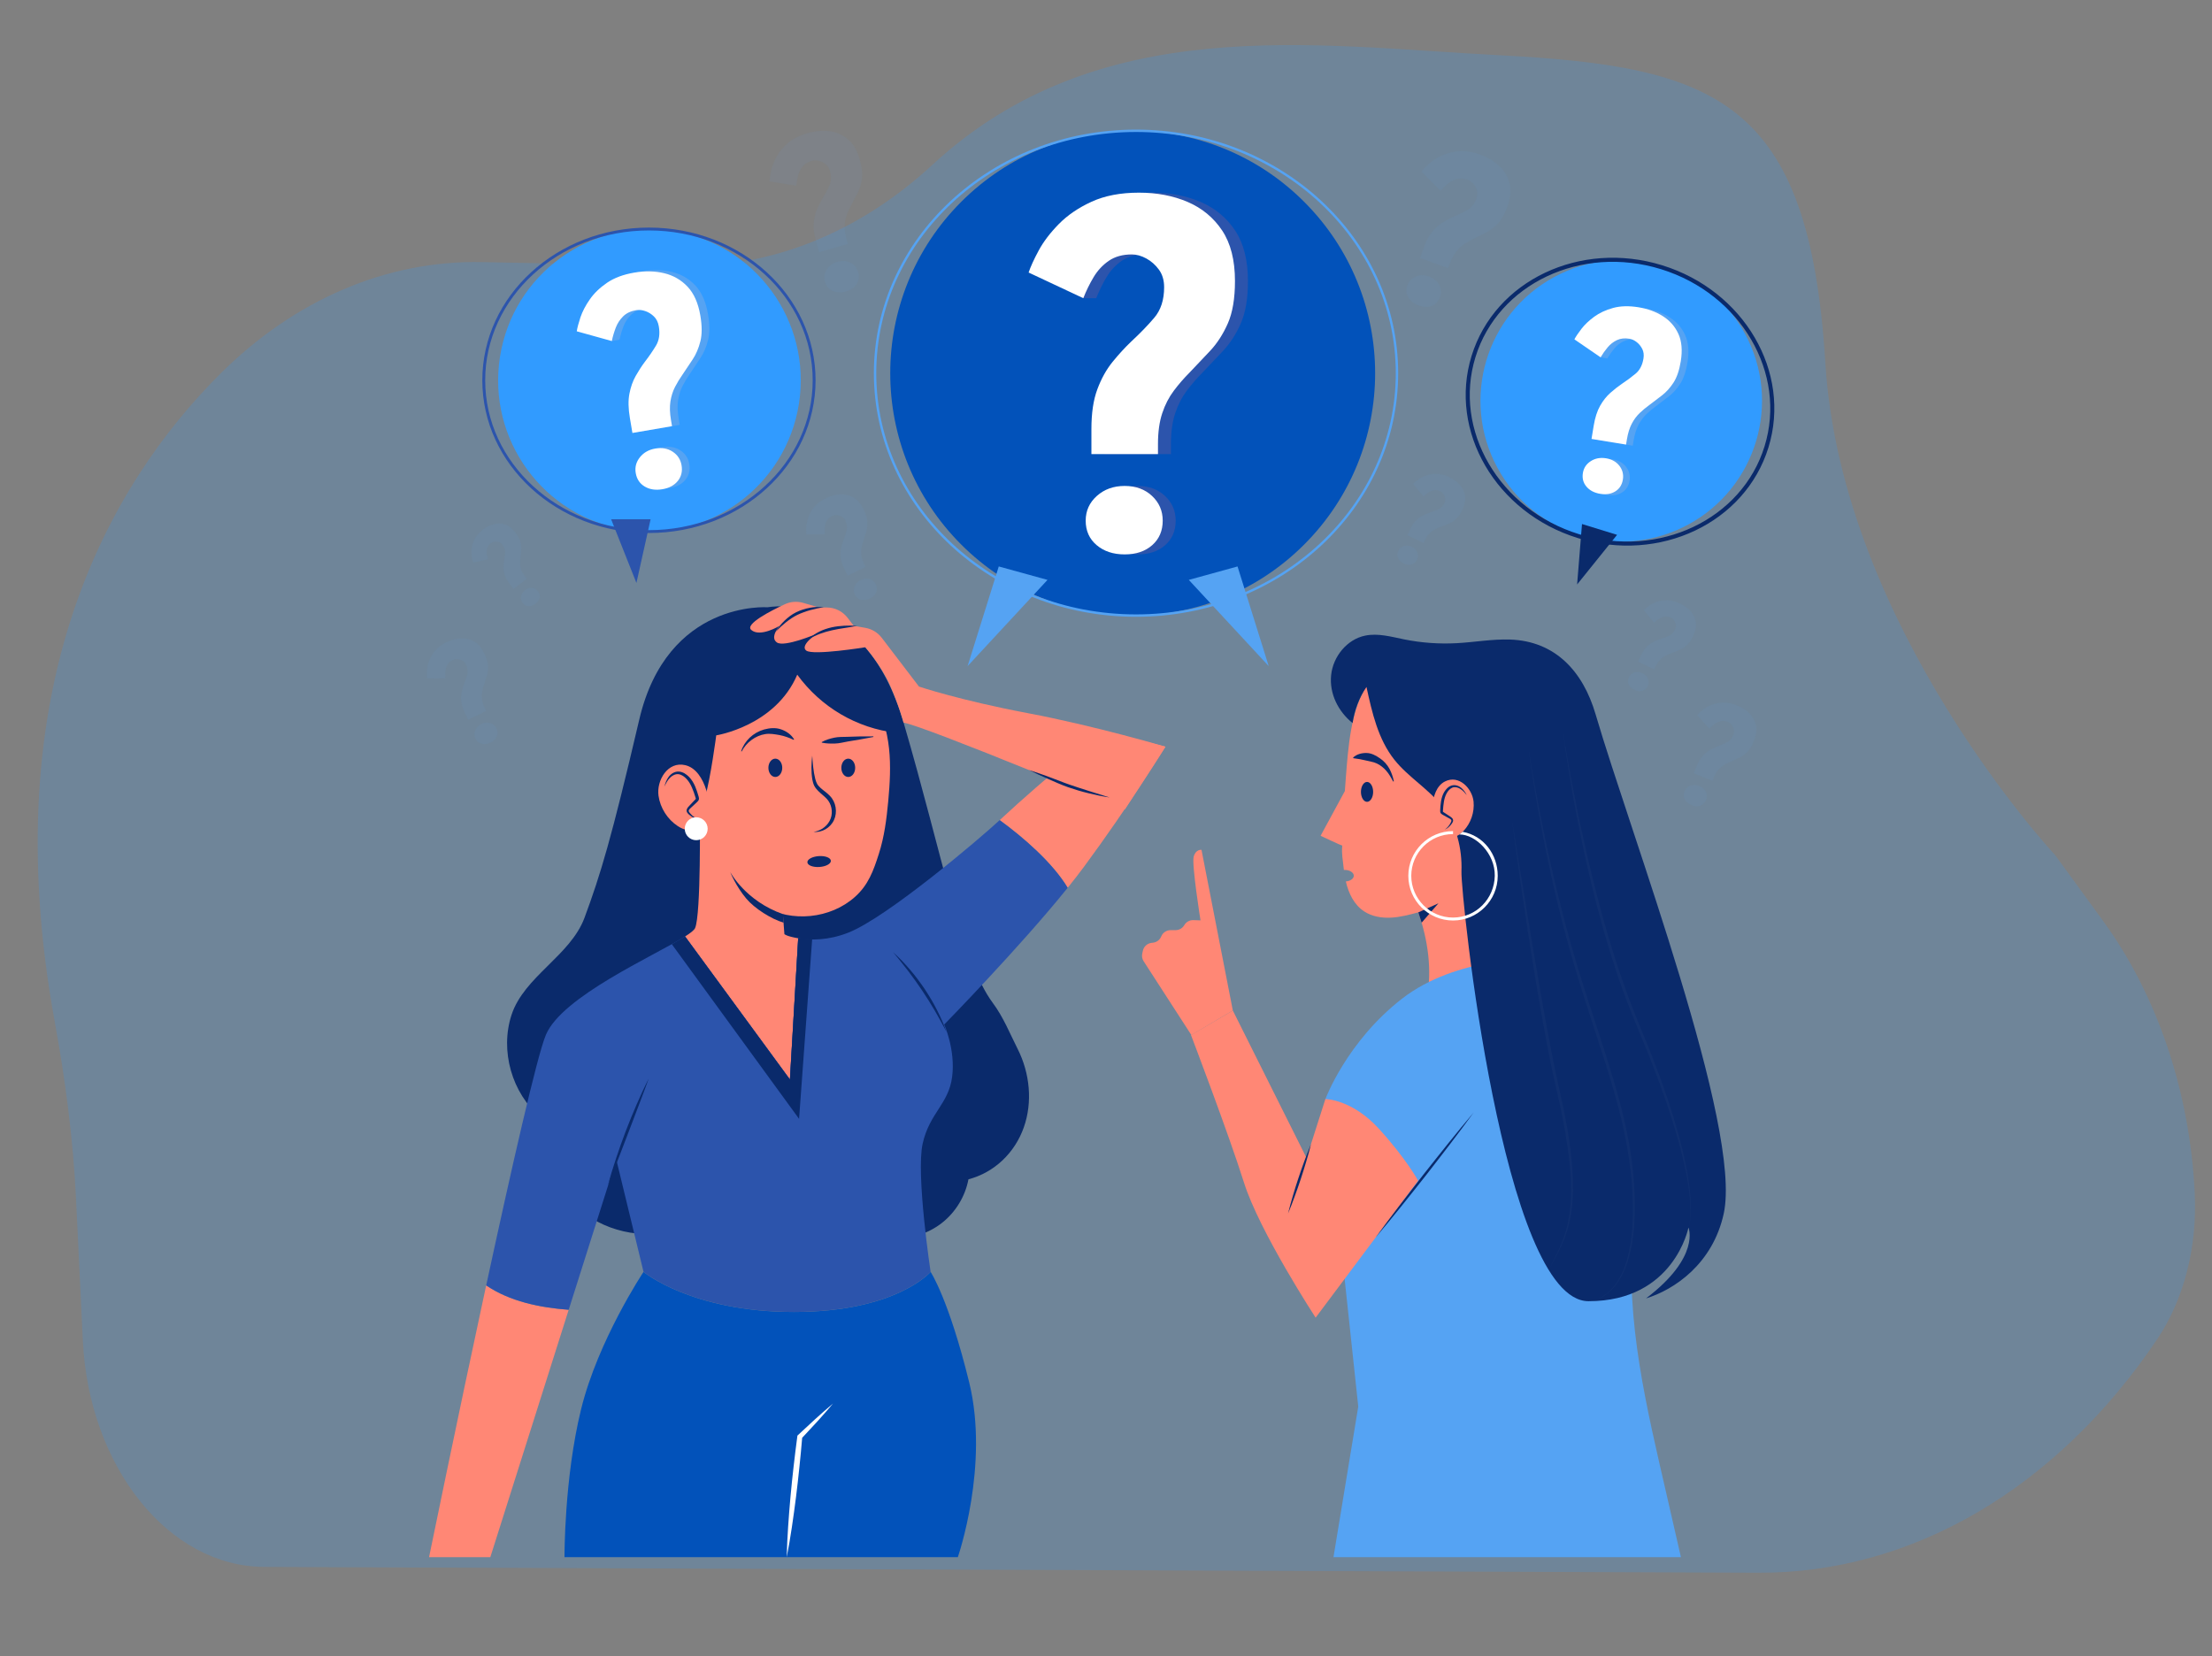 <svg width="621" height="465" viewBox="0 0 621 465" fill="none" xmlns="http://www.w3.org/2000/svg">
<rect x="0" y="0" width="621" height="465" fill="#808080" stroke="none"/>
<path opacity="0.2" d="M590.509 258.718L577.006 240.165C577.006 240.165 517.006 175.958 512.455 101.972C507.91 27.986 481.983 18.658 420.583 15.492C368.677 12.814 308.449 3.118 261.753 46.294C241.262 65.243 216.588 75.218 191.217 74.714L135.298 73.597C108.619 73.061 82.749 84.094 61.773 105.031C30.675 136.077 -1.904 192.615 15.389 287.028C18.325 303.06 20.537 319.882 21.326 336.265L23.263 376.51C24.965 411.853 47.297 439.881 74.183 439.986L493.626 441.627C536.751 441.793 577.374 417.994 605.588 376.09C613.111 364.914 616.885 350.189 616.157 335.068C614.788 306.635 605.662 279.538 590.509 258.718Z" fill="#319BFF"/>
<g clip-path="url(#clip0_102_6253)">
<path d="M366.122 152.92C392.703 126.339 392.703 83.242 366.122 56.661C339.541 30.08 296.445 30.08 269.864 56.661C243.283 83.242 243.283 126.339 269.864 152.92C296.445 179.501 339.541 179.501 366.122 152.92Z" fill="#0252BA"/>
<path d="M318.929 172.858C359.39 172.858 392.19 142.384 392.19 104.792C392.19 67.201 359.39 36.727 318.929 36.727C278.468 36.727 245.668 67.201 245.668 104.792C245.668 142.384 278.468 172.858 318.929 172.858Z" stroke="#55A3F3" stroke-width="0.67" stroke-miterlimit="10"/>
<path d="M356.18 187.045L333.745 162.832L347.428 159.06L356.18 187.045Z" fill="#55A3F3"/>
<path d="M271.644 187.045L294.078 162.832L280.396 159.06L271.644 187.045Z" fill="#55A3F3"/>
<path d="M310.035 127.508V120.436C310.035 115.985 310.59 112.271 311.706 109.293C312.815 106.314 314.246 103.75 315.975 101.616C317.712 99.481 319.466 97.57 321.245 95.875C323.644 93.649 325.786 91.449 327.647 89.265C329.517 87.089 330.452 84.219 330.452 80.653C330.452 78.701 329.964 77.046 328.988 75.715C328.011 74.383 326.828 73.332 325.447 72.579C324.065 71.826 322.709 71.446 321.377 71.446C318.796 71.446 316.637 72.05 314.9 73.249C313.162 74.449 311.74 75.988 310.631 77.857C309.514 79.727 308.563 81.687 307.76 83.731H304.129L292.415 76.525C292.953 74.921 293.879 72.877 295.219 70.387C296.551 67.897 298.446 65.407 300.894 62.909C303.343 60.419 306.412 58.326 310.102 56.638C313.791 54.951 318.217 54.099 323.379 54.099C328.45 54.099 333.008 54.967 337.062 56.705C341.107 58.442 344.333 61.105 346.74 64.712C349.139 68.319 350.347 73.051 350.347 78.924C350.347 83.822 349.677 87.776 348.345 90.804C347.013 93.831 345.359 96.388 343.406 98.48C341.446 100.573 339.485 102.641 337.533 104.685C336.019 106.199 334.572 107.87 333.198 109.69C331.817 111.518 330.725 113.627 329.931 116.026C329.128 118.425 328.731 121.321 328.731 124.704V127.508H310.035ZM319.383 155.676C316.182 155.676 313.551 154.808 311.508 153.07C309.456 151.333 308.439 149.042 308.439 146.196C308.439 143.441 309.481 141.125 311.574 139.255C313.667 137.386 316.265 136.451 319.383 136.451C322.494 136.451 325.058 137.386 327.06 139.255C329.062 141.125 330.063 143.441 330.063 146.196C330.063 149.042 329.079 151.333 327.126 153.07C325.166 154.808 322.585 155.676 319.383 155.676Z" fill="#2C54AC"/>
<path d="M306.404 127.509V120.436C306.404 115.985 306.958 112.271 308.075 109.293C309.184 106.314 310.615 103.75 312.344 101.616C314.081 99.481 315.835 97.57 317.613 95.875C320.012 93.649 322.155 91.449 324.016 89.265C325.886 87.089 326.82 84.219 326.82 80.653C326.82 78.701 326.332 77.046 325.356 75.715C324.38 74.383 323.197 73.332 321.816 72.579C320.434 71.827 319.077 71.446 317.746 71.446C315.165 71.446 313.005 72.05 311.268 73.249C309.531 74.449 308.108 75.988 307 77.857C305.883 79.727 304.932 81.687 304.129 83.731L288.775 76.525C289.313 74.921 290.24 72.877 291.58 70.387C292.912 67.897 294.806 65.407 297.255 62.909C299.703 60.419 302.772 58.326 306.462 56.638C310.151 54.951 314.577 54.099 319.739 54.099C324.81 54.099 329.368 54.967 333.422 56.705C337.467 58.442 340.693 61.105 343.101 64.712C345.5 68.319 346.707 73.051 346.707 78.924C346.707 83.822 346.037 87.776 344.706 90.804C343.374 93.831 341.719 96.388 339.767 98.48C337.806 100.573 335.854 102.641 333.893 104.685C332.38 106.199 330.932 107.87 329.559 109.69C328.177 111.518 327.085 113.627 326.291 116.026C325.489 118.425 325.092 121.321 325.092 124.704V127.509H306.404ZM315.744 155.676C312.542 155.676 309.912 154.808 307.868 153.07C305.817 151.333 304.799 149.042 304.799 146.196C304.799 143.441 305.841 141.125 307.934 139.255C310.027 137.386 312.625 136.451 315.744 136.451C318.854 136.451 321.419 137.386 323.42 139.255C325.422 141.125 326.423 143.441 326.423 146.196C326.423 149.042 325.439 151.333 323.487 153.07C321.526 154.808 318.945 155.676 315.744 155.676Z" fill="white"/>
<path d="M224.296 113.353C227.919 90.174 212.065 68.448 188.886 64.825C165.707 61.203 143.98 77.057 140.358 100.236C136.735 123.415 152.589 145.142 175.768 148.764C198.947 152.386 220.674 136.532 224.296 113.353Z" fill="#319BFF"/>
<path d="M182.186 149.265C207.798 149.265 228.561 130.246 228.561 106.786C228.561 83.325 207.798 64.307 182.186 64.307C156.574 64.307 135.811 83.325 135.811 106.786C135.811 130.246 156.574 149.265 182.186 149.265Z" stroke="#2C54AC" stroke-width="0.807" stroke-miterlimit="10"/>
<path d="M171.572 145.815L178.67 163.692L182.649 145.815H171.572Z" fill="#2C54AC"/>
<path d="M179.712 121.205L179.001 116.994C178.554 114.347 178.504 112.08 178.868 110.194C179.232 108.308 179.82 106.645 180.63 105.198C181.449 103.75 182.301 102.435 183.187 101.252C184.394 99.688 185.437 98.158 186.33 96.677C187.223 95.188 187.488 93.393 187.124 91.275C186.926 90.109 186.471 89.182 185.751 88.487C185.031 87.792 184.229 87.288 183.327 86.982C182.434 86.676 181.582 86.585 180.788 86.717C179.249 86.982 178.033 87.552 177.123 88.446C176.213 89.339 175.518 90.39 175.046 91.614C174.575 92.839 174.203 94.096 173.93 95.395L171.771 95.759L164.077 92.657C164.234 91.647 164.582 90.34 165.119 88.719C165.665 87.106 166.534 85.427 167.742 83.698C168.941 81.969 170.563 80.413 172.581 79.04C174.608 77.659 177.156 76.707 180.225 76.186C183.244 75.673 186.041 75.731 188.622 76.352C191.203 76.972 193.395 78.238 195.19 80.14C196.985 82.043 198.176 84.74 198.772 88.231C199.268 91.143 199.268 93.567 198.78 95.494C198.292 97.43 197.572 99.117 196.621 100.557C195.67 101.996 194.71 103.427 193.759 104.842C193.014 105.893 192.319 107.034 191.682 108.258C191.045 109.483 190.615 110.848 190.375 112.362C190.144 113.867 190.193 115.629 190.541 117.639L190.822 119.302L179.712 121.205ZM188.117 137.014C186.214 137.336 184.56 137.088 183.17 136.261C181.78 135.434 180.936 134.176 180.647 132.48C180.366 130.842 180.754 129.362 181.813 128.038C182.864 126.714 184.32 125.895 186.173 125.581C188.026 125.267 189.639 125.564 191.021 126.474C192.402 127.384 193.229 128.658 193.511 130.296C193.8 131.992 193.444 133.448 192.46 134.681C191.467 135.913 190.02 136.691 188.117 137.014Z" fill="#55A3F3"/>
<path d="M177.545 121.577L176.833 117.366C176.387 114.719 176.337 112.453 176.701 110.567C177.057 108.68 177.652 107.018 178.463 105.57C179.282 104.122 180.134 102.807 181.019 101.624C182.227 100.06 183.269 98.53 184.163 97.049C185.056 95.56 185.321 93.765 184.957 91.647C184.758 90.481 184.303 89.555 183.584 88.86C182.864 88.165 182.061 87.66 181.16 87.354C180.266 87.048 179.414 86.957 178.62 87.089C177.081 87.354 175.865 87.925 174.955 88.818C174.045 89.712 173.351 90.762 172.879 91.987C172.407 93.211 172.035 94.468 171.762 95.767L161.918 93.029C162.075 92.02 162.423 90.713 162.96 89.091C163.506 87.478 164.375 85.799 165.583 84.07C166.782 82.341 168.404 80.786 170.422 79.404C172.449 78.023 174.997 77.071 178.066 76.55C181.085 76.037 183.881 76.095 186.462 76.716C189.043 77.336 191.236 78.602 193.031 80.504C194.826 82.407 196.017 85.104 196.613 88.595C197.109 91.507 197.109 93.931 196.621 95.858C196.133 97.794 195.413 99.481 194.462 100.921C193.51 102.36 192.551 103.791 191.6 105.206C190.855 106.257 190.16 107.398 189.523 108.622C188.886 109.847 188.456 111.212 188.216 112.726C187.984 114.231 188.034 115.993 188.382 118.003L188.663 119.666L177.545 121.577ZM185.949 137.378C184.047 137.7 182.392 137.452 181.003 136.625C179.613 135.798 178.769 134.54 178.479 132.844C178.198 131.206 178.587 129.726 179.646 128.402C180.696 127.078 182.152 126.259 184.005 125.945C185.858 125.631 187.472 125.928 188.853 126.838C190.235 127.748 191.062 129.022 191.343 130.66C191.633 132.356 191.277 133.812 190.292 135.045C189.3 136.277 187.86 137.055 185.949 137.378Z" fill="white"/>
<path d="M473.942 147.305C493.142 136.925 500.291 112.946 489.912 93.747C479.532 74.547 455.553 67.398 436.353 77.778C417.154 88.158 410.004 112.137 420.384 131.336C430.764 150.535 454.743 157.685 473.942 147.305Z" fill="#319BFF"/>
<path d="M495.927 125.497C502.37 104.646 489.182 82.054 466.471 75.036C443.76 68.019 420.126 79.234 413.683 100.086C407.24 120.937 420.429 143.529 443.14 150.546C465.851 157.564 489.484 146.349 495.927 125.497Z" stroke="#0A2A6B" stroke-width="1.143" stroke-miterlimit="10"/>
<path d="M453.977 150.183L442.76 164.122L444.133 147.147L453.977 150.183Z" fill="#0A2A6B"/>
<path d="M448.691 123.562L449.295 119.889C449.676 117.581 450.279 115.704 451.107 114.248C451.934 112.792 452.894 111.592 453.977 110.624C455.061 109.665 456.136 108.821 457.203 108.093C458.643 107.142 459.933 106.182 461.092 105.206C462.25 104.23 462.978 102.823 463.275 100.979C463.441 99.961 463.325 99.068 462.936 98.29C462.539 97.512 462.018 96.876 461.365 96.363C460.711 95.85 460.041 95.544 459.346 95.428C458.006 95.204 456.839 95.337 455.83 95.817C454.829 96.296 453.961 96.966 453.224 97.843C452.488 98.72 451.826 99.655 451.239 100.648L449.353 100.342L443.885 95.602C444.298 94.816 444.96 93.831 445.862 92.656C446.764 91.482 447.963 90.349 449.444 89.257C450.925 88.173 452.695 87.346 454.755 86.783C456.815 86.221 459.181 86.154 461.861 86.593C464.492 87.023 466.783 87.859 468.744 89.108C470.696 90.349 472.144 92.011 473.087 94.088C474.03 96.164 474.245 98.72 473.748 101.773C473.335 104.312 472.648 106.314 471.697 107.77C470.746 109.226 469.67 110.417 468.479 111.336C467.288 112.254 466.088 113.164 464.905 114.057C463.987 114.711 463.102 115.455 462.225 116.283C461.356 117.11 460.612 118.119 459.991 119.294C459.371 120.469 458.916 121.941 458.626 123.695L458.386 125.151L448.691 123.562ZM451.14 138.974C449.477 138.701 448.186 138.031 447.276 136.956C446.358 135.88 446.027 134.606 446.267 133.125C446.499 131.694 447.243 130.586 448.484 129.792C449.725 128.997 451.156 128.733 452.778 128.997C454.391 129.262 455.64 129.965 456.525 131.107C457.402 132.248 457.725 133.531 457.493 134.962C457.253 136.443 456.55 137.543 455.384 138.279C454.217 139.015 452.803 139.247 451.14 138.974Z" fill="#55A3F3"/>
<path d="M446.805 123.256L447.409 119.583C447.79 117.275 448.394 115.389 449.221 113.942C450.048 112.486 451.008 111.286 452.091 110.318C453.175 109.359 454.251 108.515 455.318 107.787C456.757 106.835 458.048 105.876 459.206 104.9C460.364 103.924 461.092 102.517 461.39 100.673C461.555 99.655 461.439 98.762 461.051 97.984C460.653 97.206 460.132 96.561 459.479 96.056C458.825 95.544 458.155 95.237 457.46 95.122C456.12 94.898 454.954 95.031 453.944 95.502C452.944 95.982 452.075 96.652 451.339 97.529C450.602 98.406 449.941 99.341 449.353 100.333L441.999 95.287C442.413 94.501 443.074 93.517 443.976 92.342C444.878 91.167 446.077 90.034 447.558 88.942C449.039 87.859 450.809 87.031 452.869 86.469C454.929 85.906 457.295 85.84 459.975 86.278C462.606 86.709 464.897 87.544 466.858 88.793C468.81 90.034 470.258 91.697 471.201 93.773C472.144 95.85 472.359 98.406 471.863 101.458C471.449 103.998 470.762 106 469.811 107.456C468.86 108.912 467.784 110.103 466.593 111.021C465.402 111.94 464.202 112.85 463.019 113.743C462.101 114.397 461.216 115.141 460.339 115.968C459.47 116.796 458.726 117.805 458.106 118.979C457.485 120.154 457.03 121.627 456.741 123.38L456.501 124.836L446.805 123.256ZM449.254 138.668C447.591 138.395 446.301 137.725 445.391 136.649C444.472 135.574 444.142 134.3 444.381 132.819C444.613 131.388 445.358 130.28 446.599 129.485C447.839 128.691 449.271 128.427 450.892 128.691C452.505 128.956 453.754 129.659 454.639 130.801C455.516 131.942 455.839 133.225 455.607 134.656C455.367 136.137 454.664 137.237 453.498 137.973C452.331 138.709 450.917 138.941 449.254 138.668Z" fill="white"/>
<g opacity="0.4">
<g opacity="0.4">
<path opacity="0.4" d="M229.967 70.809L229.091 67.748C228.536 65.821 228.321 64.15 228.429 62.719C228.536 61.296 228.842 60.005 229.322 58.872C229.81 57.73 230.331 56.688 230.894 55.737C231.655 54.479 232.309 53.263 232.846 52.088C233.384 50.914 233.434 49.557 232.995 48.018C232.755 47.175 232.333 46.521 231.746 46.066C231.159 45.611 230.513 45.305 229.827 45.148C229.132 44.991 228.503 44.999 227.924 45.164C226.807 45.487 225.947 46.008 225.351 46.744C224.747 47.481 224.326 48.316 224.077 49.267C223.829 50.211 223.656 51.178 223.565 52.163L216.028 50.947C216.061 50.186 216.21 49.185 216.483 47.944C216.748 46.703 217.261 45.388 218.014 44.006C218.767 42.625 219.834 41.343 221.215 40.151C222.605 38.96 224.417 38.05 226.642 37.405C228.834 36.776 230.919 36.586 232.879 36.834C234.848 37.082 236.569 37.835 238.058 39.101C239.547 40.358 240.647 42.261 241.383 44.8C241.987 46.918 242.194 48.713 241.987 50.186C241.789 51.658 241.392 52.974 240.804 54.115C240.217 55.265 239.63 56.398 239.034 57.532C238.571 58.376 238.149 59.277 237.777 60.237C237.404 61.196 237.198 62.247 237.148 63.389C237.098 64.53 237.289 65.829 237.702 67.293L238.05 68.509L229.967 70.809ZM237.495 81.836C236.114 82.233 234.865 82.184 233.764 81.687C232.664 81.191 231.936 80.331 231.581 79.098C231.241 77.907 231.407 76.773 232.077 75.706C232.747 74.639 233.756 73.911 235.105 73.522C236.453 73.134 237.677 73.225 238.769 73.787C239.87 74.35 240.589 75.227 240.928 76.418C241.284 77.65 241.144 78.759 240.515 79.751C239.894 80.744 238.885 81.439 237.495 81.836Z" fill="#55A3F3"/>
</g>
<g opacity="0.4">
<path opacity="0.4" d="M398.659 72.447L399.743 69.452C400.421 67.566 401.232 66.085 402.158 64.993C403.085 63.901 404.077 63.041 405.145 62.404C406.203 61.767 407.246 61.23 408.255 60.783C409.612 60.212 410.853 59.608 411.978 58.971C413.103 58.334 413.938 57.267 414.484 55.761C414.782 54.934 414.832 54.165 414.617 53.445C414.41 52.734 414.071 52.105 413.599 51.575C413.127 51.046 412.615 50.674 412.052 50.475C410.96 50.078 409.959 50.004 409.041 50.244C408.123 50.484 407.287 50.914 406.526 51.534C405.765 52.155 405.062 52.833 404.408 53.578L399.015 48.175C399.486 47.58 400.198 46.86 401.141 46.008C402.084 45.156 403.267 44.395 404.69 43.717C406.104 43.038 407.726 42.625 409.546 42.476C411.365 42.327 413.367 42.65 415.551 43.435C417.694 44.213 419.489 45.28 420.937 46.637C422.384 47.993 423.336 49.615 423.807 51.509C424.27 53.404 424.055 55.588 423.154 58.078C422.401 60.146 421.516 61.726 420.49 62.793C419.464 63.868 418.372 64.696 417.222 65.283C416.072 65.87 414.931 66.441 413.789 67.012C412.921 67.417 412.052 67.905 411.183 68.468C410.323 69.03 409.537 69.758 408.826 70.652C408.123 71.545 407.502 72.712 406.989 74.135L406.559 75.317L398.659 72.447ZM398.295 85.79C396.938 85.302 395.962 84.533 395.358 83.482C394.754 82.432 394.68 81.307 395.11 80.107C395.532 78.941 396.326 78.122 397.501 77.65C398.667 77.179 399.916 77.187 401.232 77.659C402.547 78.138 403.49 78.924 404.053 80.016C404.615 81.117 404.681 82.25 404.259 83.416C403.821 84.624 403.06 85.443 401.968 85.873C400.876 86.312 399.652 86.287 398.295 85.79Z" fill="#55A3F3"/>
</g>
<g opacity="0.4">
<path opacity="0.4" d="M475.502 217.132L476.313 215.147C476.826 213.898 477.405 212.922 478.058 212.218C478.712 211.507 479.407 210.961 480.134 210.556C480.862 210.159 481.574 209.819 482.269 209.555C483.195 209.207 484.047 208.835 484.825 208.438C485.603 208.041 486.19 207.346 486.595 206.345C486.819 205.799 486.868 205.278 486.752 204.79C486.628 204.302 486.422 203.872 486.124 203.508C485.826 203.135 485.487 202.879 485.115 202.722C484.395 202.424 483.716 202.349 483.096 202.482C482.476 202.622 481.897 202.887 481.375 203.284C480.846 203.681 480.358 204.12 479.895 204.6L476.42 200.819C476.751 200.43 477.247 199.967 477.909 199.421C478.571 198.875 479.382 198.395 480.358 197.982C481.326 197.568 482.426 197.328 483.659 197.278C484.883 197.229 486.223 197.502 487.671 198.089C489.094 198.668 490.268 199.438 491.203 200.389C492.138 201.34 492.733 202.457 492.998 203.739C493.255 205.021 493.048 206.486 492.378 208.132C491.815 209.505 491.178 210.539 490.45 211.234C489.731 211.929 488.978 212.458 488.184 212.814C487.398 213.178 486.612 213.534 485.826 213.881C485.23 214.129 484.635 214.436 484.039 214.783C483.443 215.139 482.897 215.602 482.393 216.181C481.897 216.76 481.45 217.529 481.061 218.472L480.738 219.258L475.502 217.132ZM474.89 226.091C473.996 225.727 473.359 225.181 472.979 224.462C472.607 223.742 472.582 222.981 472.904 222.187C473.219 221.417 473.781 220.888 474.575 220.598C475.378 220.317 476.213 220.35 477.082 220.706C477.951 221.062 478.563 221.616 478.91 222.369C479.258 223.122 479.274 223.883 478.952 224.66C478.629 225.454 478.091 225.984 477.338 226.249C476.61 226.513 475.783 226.464 474.89 226.091Z" fill="#55A3F3"/>
</g>
<g opacity="0.4">
<path opacity="0.4" d="M144.181 165.372L143.089 163.965C142.403 163.08 141.939 162.261 141.708 161.5C141.468 160.739 141.36 160.011 141.377 159.324C141.393 158.638 141.443 157.984 141.542 157.372C141.675 156.561 141.757 155.792 141.799 155.072C141.832 154.353 141.575 153.641 141.03 152.93C140.732 152.541 140.376 152.293 139.979 152.177C139.582 152.061 139.185 152.036 138.796 152.102C138.407 152.169 138.076 152.301 137.812 152.508C137.299 152.905 136.968 153.36 136.802 153.865C136.645 154.369 136.595 154.89 136.662 155.436C136.728 155.982 136.844 156.512 136.993 157.041L132.84 157.976C132.699 157.579 132.567 157.025 132.451 156.33C132.335 155.627 132.327 154.849 132.426 153.972C132.525 153.103 132.815 152.218 133.286 151.308C133.758 150.407 134.503 149.555 135.528 148.76C136.538 147.983 137.572 147.453 138.639 147.172C139.706 146.891 140.757 146.924 141.791 147.271C142.825 147.619 143.793 148.372 144.694 149.538C145.447 150.506 145.927 151.399 146.125 152.202C146.324 153.004 146.39 153.765 146.324 154.485C146.258 155.205 146.183 155.916 146.117 156.619C146.051 157.149 146.018 157.703 146.026 158.282C146.034 158.853 146.142 159.44 146.357 160.044C146.564 160.64 146.936 161.277 147.457 161.947L147.887 162.501L144.181 165.372ZM150.369 169.516C149.732 170.012 149.079 170.244 148.409 170.211C147.738 170.178 147.184 169.888 146.746 169.317C146.324 168.771 146.175 168.151 146.299 167.456C146.423 166.761 146.795 166.182 147.416 165.702C148.036 165.223 148.682 165.016 149.368 165.074C150.055 165.14 150.609 165.438 151.031 165.992C151.469 166.554 151.627 167.158 151.502 167.804C151.378 168.457 150.998 169.028 150.369 169.516Z" fill="#55A3F3"/>
</g>
<g opacity="0.4">
<path opacity="0.4" d="M395.11 150.299L395.929 148.578C396.442 147.495 397.004 146.651 397.625 146.055C398.237 145.46 398.882 144.996 399.552 144.682C400.222 144.359 400.868 144.103 401.496 143.896C402.34 143.631 403.109 143.342 403.821 143.028C404.524 142.713 405.086 142.118 405.5 141.257C405.723 140.777 405.798 140.323 405.715 139.884C405.632 139.446 405.467 139.057 405.219 138.709C404.971 138.362 404.681 138.114 404.359 137.965C403.73 137.667 403.134 137.568 402.572 137.659C402.009 137.75 401.488 137.957 401 138.287C400.512 138.618 400.057 138.982 399.618 139.388L396.715 135.855C397.029 135.524 397.492 135.136 398.105 134.681C398.717 134.226 399.47 133.837 400.346 133.514C401.232 133.192 402.216 133.034 403.316 133.051C404.408 133.068 405.591 133.374 406.849 133.969C408.081 134.557 409.099 135.293 409.885 136.186C410.67 137.08 411.15 138.097 411.316 139.255C411.481 140.414 411.233 141.704 410.555 143.135C409.992 144.326 409.372 145.212 408.693 145.799C408.015 146.378 407.32 146.816 406.6 147.098C405.881 147.379 405.169 147.66 404.45 147.933C403.904 148.123 403.358 148.363 402.812 148.653C402.266 148.934 401.753 149.323 401.281 149.819C400.81 150.316 400.379 150.969 399.982 151.796L399.66 152.483L395.11 150.299ZM394.134 158.241C393.356 157.868 392.81 157.355 392.512 156.694C392.215 156.032 392.231 155.362 392.562 154.667C392.876 153.997 393.406 153.55 394.125 153.335C394.853 153.12 395.59 153.194 396.351 153.55C397.112 153.906 397.625 154.435 397.898 155.122C398.171 155.809 398.146 156.487 397.832 157.157C397.501 157.852 396.996 158.299 396.326 158.489C395.639 158.696 394.911 158.613 394.134 158.241Z" fill="#55A3F3"/>
</g>
<g opacity="0.4">
<path opacity="0.4" d="M459.867 185.78L460.686 184.059C461.199 182.975 461.762 182.132 462.382 181.536C462.994 180.94 463.639 180.477 464.31 180.163C464.98 179.84 465.625 179.584 466.254 179.377C467.097 179.112 467.867 178.823 468.578 178.508C469.281 178.194 469.844 177.598 470.257 176.738C470.481 176.258 470.555 175.803 470.473 175.365C470.39 174.926 470.224 174.537 469.976 174.19C469.728 173.843 469.438 173.594 469.116 173.445C468.487 173.148 467.892 173.048 467.329 173.139C466.766 173.23 466.245 173.437 465.757 173.768C465.269 174.099 464.814 174.463 464.376 174.868L461.472 171.336C461.786 171.005 462.25 170.616 462.862 170.161C463.474 169.706 464.227 169.318 465.104 168.995C465.989 168.672 466.973 168.515 468.074 168.532C469.165 168.548 470.348 168.854 471.606 169.45C472.838 170.037 473.856 170.773 474.642 171.667C475.428 172.56 475.908 173.578 476.073 174.736C476.238 175.894 475.99 177.185 475.312 178.616C474.749 179.807 474.129 180.692 473.451 181.279C472.772 181.859 472.077 182.297 471.358 182.578C470.638 182.86 469.927 183.141 469.207 183.414C468.661 183.604 468.115 183.844 467.569 184.133C467.023 184.415 466.51 184.804 466.038 185.3C465.567 185.796 465.137 186.45 464.74 187.277L464.417 187.964L459.867 185.78ZM458.883 193.721C458.105 193.349 457.559 192.836 457.261 192.174C456.964 191.513 456.98 190.842 457.311 190.148C457.634 189.478 458.155 189.031 458.875 188.816C459.603 188.601 460.339 188.675 461.1 189.031C461.861 189.386 462.374 189.916 462.647 190.603C462.92 191.289 462.895 191.968 462.581 192.638C462.25 193.332 461.745 193.779 461.075 193.969C460.397 194.176 459.669 194.094 458.883 193.721Z" fill="#55A3F3"/>
</g>
<g opacity="0.4">
<path opacity="0.4" d="M237.95 161.649L237.015 159.721C236.428 158.505 236.089 157.422 235.998 156.462C235.907 155.503 235.956 154.617 236.147 153.807C236.337 152.996 236.56 152.243 236.825 151.548C237.189 150.622 237.478 149.745 237.702 148.901C237.925 148.057 237.801 147.156 237.33 146.188C237.073 145.658 236.717 145.269 236.279 145.038C235.832 144.806 235.377 144.674 234.897 144.649C234.418 144.624 234.004 144.699 233.64 144.881C232.937 145.22 232.424 145.667 232.11 146.229C231.795 146.783 231.613 147.396 231.555 148.049C231.497 148.703 231.497 149.364 231.547 150.026L226.41 150.084C226.344 149.579 226.327 148.893 226.36 148.041C226.393 147.189 226.584 146.254 226.923 145.253C227.262 144.252 227.825 143.276 228.602 142.333C229.388 141.39 230.48 140.571 231.886 139.892C233.268 139.222 234.624 138.858 235.956 138.8C237.288 138.743 238.521 139.04 239.646 139.71C240.779 140.372 241.731 141.506 242.5 143.11C243.145 144.442 243.484 145.609 243.517 146.61C243.55 147.611 243.443 148.529 243.186 149.356C242.93 150.183 242.665 151.011 242.401 151.821C242.185 152.433 242.012 153.079 241.879 153.757C241.747 154.435 241.722 155.155 241.821 155.916C241.921 156.677 242.194 157.521 242.64 158.439L243.013 159.2L237.95 161.649ZM244.212 168.085C243.335 168.507 242.508 168.614 241.722 168.416C240.936 168.209 240.357 167.721 239.977 166.943C239.613 166.191 239.596 165.421 239.919 164.635C240.241 163.849 240.829 163.254 241.681 162.84C242.533 162.427 243.352 162.344 244.146 162.592C244.94 162.84 245.519 163.337 245.883 164.089C246.256 164.867 246.297 165.62 245.991 166.348C245.676 167.092 245.081 167.663 244.212 168.085Z" fill="#55A3F3"/>
</g>
<g opacity="0.4">
<path opacity="0.4" d="M131.442 202.085L130.507 200.157C129.92 198.941 129.581 197.858 129.49 196.898C129.399 195.938 129.449 195.053 129.639 194.242C129.829 193.432 130.052 192.679 130.317 191.984C130.681 191.058 130.971 190.181 131.194 189.337C131.417 188.493 131.293 187.591 130.822 186.623C130.565 186.094 130.21 185.705 129.771 185.474C129.324 185.242 128.869 185.11 128.39 185.085C127.91 185.06 127.496 185.134 127.132 185.316C126.429 185.656 125.916 186.102 125.602 186.665C125.287 187.219 125.105 187.831 125.048 188.485C124.99 189.138 124.99 189.8 125.039 190.462L119.902 190.52C119.836 190.015 119.819 189.329 119.852 188.477C119.886 187.624 120.076 186.698 120.415 185.689C120.754 184.688 121.317 183.712 122.094 182.769C122.88 181.825 123.972 181.006 125.378 180.328C126.76 179.658 128.117 179.294 129.449 179.236C130.78 179.178 132.013 179.476 133.138 180.146C134.271 180.808 135.223 181.941 135.992 183.546C136.637 184.878 136.976 186.044 137.01 187.045C137.043 188.046 136.935 188.965 136.679 189.792C136.422 190.619 136.158 191.438 135.893 192.257C135.678 192.869 135.504 193.514 135.372 194.193C135.239 194.871 135.214 195.591 135.314 196.352C135.413 197.113 135.686 197.957 136.133 198.875L136.505 199.636L131.442 202.085ZM137.704 208.521C136.828 208.943 136 209.05 135.214 208.852C134.429 208.645 133.849 208.157 133.469 207.379C133.105 206.626 133.088 205.857 133.411 205.071C133.734 204.285 134.321 203.69 135.173 203.276C136.025 202.862 136.844 202.78 137.638 203.028C138.432 203.276 139.012 203.772 139.375 204.525C139.748 205.303 139.789 206.056 139.483 206.784C139.169 207.528 138.573 208.099 137.704 208.521Z" fill="#55A3F3"/>
</g>
</g>
<path d="M377.556 222.129C377.556 222.129 378.036 215.238 378.392 211.805C378.888 207.048 379.558 202.267 381.18 197.767C382.809 193.266 385.473 189.031 389.353 186.235C393.406 190.503 397.857 194.846 402.39 198.602C405.476 201.158 409.744 202.482 412.739 205.146C416.693 208.67 420.532 212.458 423.121 217.083C426.827 223.692 427.696 231.468 428.49 239.005C429.565 249.155 430.649 259.049 431.724 269.199C422.12 274.585 411.374 278.357 400.562 280.466C402.092 272.442 400.893 263.897 398.171 256.187C395.648 256.865 393.1 257.543 390.494 257.676C387.889 257.808 385.175 257.361 382.991 255.93C380.146 254.069 378.615 250.892 377.829 247.509C379.087 247.41 380.063 246.731 380.063 245.904C380.063 245.002 378.921 244.274 377.507 244.274C377.432 244.274 377.358 244.283 377.283 244.291C377.267 244.117 377.242 243.943 377.225 243.778C376.977 241.139 376.613 240.088 376.828 237.441C376.473 237.4 370.748 234.686 370.748 234.686L377.556 222.129Z" fill="#FF8775"/>
<path d="M382.073 222.361C382.073 223.907 382.843 225.157 383.786 225.157C384.729 225.157 385.498 223.899 385.498 222.361C385.498 220.814 384.729 219.564 383.786 219.564C382.843 219.564 382.073 220.814 382.073 222.361Z" fill="#0A2A6B"/>
<path d="M391.107 219.457C390.544 218.373 389.957 217.306 389.179 216.437C388.807 215.991 388.393 215.602 387.947 215.263C387.508 214.915 387.037 214.618 386.532 214.386C386.036 214.146 385.498 213.989 384.968 213.881C384.439 213.757 383.918 213.666 383.397 213.526C382.867 213.393 382.33 213.286 381.767 213.178L379.947 212.905L379.881 212.707C380.89 211.772 382.296 211.408 383.661 211.441C385.051 211.466 386.309 212.177 387.401 212.93C388.509 213.674 389.436 214.709 390.056 215.834C390.668 216.975 391.065 218.166 391.313 219.382L391.107 219.457Z" fill="#0A2A6B"/>
<path d="M398.18 256.195L403.83 253.647L399.114 259.082L398.18 256.195Z" fill="#0A2A6B"/>
<path d="M381.32 394.965L374.363 437.246H471.904L467.834 419.477C462.333 395.503 456.269 370.826 458.445 346.332C459.834 330.672 455.309 312.82 450.056 302.066C439.104 279.656 431.733 269.207 431.733 269.207C431.733 269.207 409.083 268.372 393.547 280.475C378.012 292.577 372.097 308.617 372.097 308.617L381.32 394.965Z" fill="#55A3F3"/>
<path d="M346.105 283.751L366.803 325.171L372.089 308.618C372.089 308.618 379.534 308.618 387.178 317.022C394.821 325.427 398.13 331.541 398.13 331.541L369.35 369.999C369.35 369.999 353.558 345.802 349.232 332.053C344.905 318.305 334.366 290.65 334.366 290.65L346.105 283.751Z" fill="#FF8775"/>
<path d="M386.185 347.506C388.369 344.487 390.61 341.517 392.86 338.556C395.111 335.594 397.41 332.666 399.685 329.721C402.002 326.809 404.293 323.88 406.634 320.985C408.975 318.089 411.325 315.202 413.732 312.365C411.548 315.384 409.306 318.354 407.056 321.316C404.806 324.277 402.506 327.206 400.231 330.151C397.915 333.063 395.623 335.991 393.282 338.886C390.941 341.774 388.592 344.661 386.185 347.506Z" fill="#0A2A6B"/>
<path d="M368.043 321.291C367.646 322.954 367.175 324.6 366.687 326.238C366.215 327.884 365.686 329.505 365.156 331.135C364.61 332.757 364.064 334.378 363.469 335.974C362.881 337.579 362.277 339.184 361.607 340.756C362.005 339.085 362.476 337.447 362.956 335.801C363.427 334.163 363.957 332.533 364.486 330.912C365.032 329.29 365.578 327.669 366.174 326.072C366.769 324.476 367.373 322.871 368.043 321.291Z" fill="#0A2A6B"/>
<path d="M462.109 364.589C477.504 352.9 474.022 344.685 474.022 344.685C474.022 344.685 470.026 365.375 445.97 365.375C421.914 365.375 410.043 251.149 410.291 244.696C410.531 238.244 408.86 231.609 404.922 226.497C401.083 221.517 395.367 218.257 391.454 213.327C386.88 207.561 385.192 200.091 383.629 192.902C381.56 195.872 380.253 199.454 379.724 203.036C375.662 199.76 373.18 194.788 373.702 189.585C374.223 184.39 378.127 179.542 383.248 178.483C386.88 177.731 390.594 178.806 394.226 179.542C399.09 180.518 404.078 180.874 409.025 180.601C414.005 180.328 418.952 179.418 423.932 179.584C436.556 180.006 444.398 188.443 447.947 200.563C457.742 234.05 489.169 316.609 483.924 340.773C480.855 354.894 470.026 362.165 462.109 364.589Z" fill="#0A2A6B"/>
<path d="M413.691 225.099C413.972 228.069 412.93 231.138 410.886 233.313C410.249 233.992 409.497 234.604 408.603 234.885C406.601 235.522 404.351 234.298 403.259 232.503C402.167 230.707 402.01 228.49 402.159 226.389C402.349 223.676 403.243 220.656 405.666 219.432C409.588 217.455 413.335 221.417 413.691 225.099Z" fill="#FF8775"/>
<path d="M405.608 232.974C406.436 232.486 407.122 231.766 407.561 230.914C407.652 230.741 407.734 230.559 407.718 230.368C407.693 230.004 407.337 229.756 407.023 229.566C406.386 229.177 405.749 228.797 405.112 228.408C404.988 228.333 404.856 228.251 404.781 228.118C404.698 227.978 404.707 227.804 404.715 227.638C404.822 225.554 405.004 223.295 406.403 221.748C406.783 221.326 407.246 220.971 407.792 220.83C408.603 220.615 409.48 220.905 410.15 221.401C410.82 221.897 411.325 222.584 411.804 223.27C411.804 223.27 413.244 227.324 410.961 230.525C408.677 233.719 405.608 232.974 405.608 232.974Z" fill="#FF8775"/>
<path d="M411.796 223.27C411.234 222.617 410.679 221.939 409.96 221.517C409.281 221.078 408.421 220.888 407.734 221.169C407.056 221.459 406.493 222.088 406.121 222.791C405.732 223.494 405.501 224.288 405.368 225.107C405.219 225.926 405.162 226.77 405.095 227.63C405.079 227.862 405.087 227.928 405.12 227.953C405.17 228.019 405.401 228.151 405.575 228.259C405.939 228.49 406.303 228.722 406.659 228.97C407.006 229.227 407.395 229.392 407.751 229.814C407.925 230.021 408.007 230.377 407.916 230.641C407.834 230.906 407.709 231.08 407.585 231.27C407.072 232.006 406.394 232.61 405.6 232.974C406.295 232.453 406.874 231.816 407.238 231.063C407.329 230.881 407.436 230.683 407.461 230.525C407.486 230.368 407.453 230.261 407.345 230.145C407.13 229.913 406.7 229.731 406.328 229.516C405.947 229.309 405.575 229.103 405.203 228.888C405.013 228.763 404.847 228.722 404.582 228.482C404.45 228.366 404.351 228.151 404.334 227.994C404.309 227.829 404.318 227.696 404.318 227.589C404.351 226.72 404.409 225.851 404.558 224.966C404.715 224.089 404.971 223.204 405.443 222.402C405.923 221.633 406.568 220.871 407.536 220.574C408.512 220.284 409.496 220.64 410.199 221.194C410.903 221.773 411.382 222.509 411.796 223.27Z" fill="#0A2A6B"/>
<path d="M346.105 283.75L337.311 238.632C337.311 238.632 335.714 238.393 335.119 240.543C334.523 242.694 337.03 258.437 337.03 258.437L335.02 258.371C333.977 258.337 333.001 258.875 332.48 259.777C331.975 260.646 331.041 261.183 330.031 261.183H328.633C327.5 261.183 326.474 261.862 326.027 262.896L325.978 263.011C325.581 263.946 324.712 264.591 323.703 264.707L323.289 264.757C322.081 264.898 321.097 265.791 320.849 266.982L320.675 267.785C320.518 268.521 320.659 269.282 321.064 269.911L334.465 290.641L346.105 283.75Z" fill="#FF8775"/>
<path d="M407.924 258.478C401.009 258.478 395.375 252.853 395.375 245.929C395.375 239.013 401 233.379 407.924 233.379V234.207C401.464 234.207 396.202 239.468 396.202 245.929C396.202 252.39 401.464 257.651 407.924 257.651C414.385 257.651 419.531 252.39 419.646 245.929C419.762 239.675 414.261 234.314 409.736 234.314L410.621 233.578C416.478 234.629 420.474 239.882 420.474 245.929C420.465 252.853 414.84 258.478 407.924 258.478Z" fill="white"/>
<g opacity="0.29">
<g opacity="0.29">
<path opacity="0.29" d="M474.022 344.685C474.493 343.246 474.551 341.724 474.584 340.227C474.601 338.721 474.493 337.215 474.344 335.726L474.079 333.485L473.707 331.259C473.492 329.77 473.128 328.306 472.822 326.833C471.523 320.96 469.736 315.202 467.817 309.494C466.783 306.665 465.832 303.811 464.723 301.015L463.102 296.796C462.556 295.39 461.96 294.008 461.389 292.619C459.09 287.068 456.757 281.467 454.78 275.768C454.25 274.353 453.828 272.905 453.349 271.474C452.894 270.035 452.406 268.604 451.967 267.164C451.132 264.261 450.213 261.39 449.452 258.47L448.269 254.102L447.161 249.718C446.408 246.797 445.763 243.852 445.093 240.907C443.81 235.009 442.603 229.103 441.544 223.163C440.518 217.223 439.558 211.267 438.789 205.286C439.691 211.251 440.774 217.174 441.941 223.089C443.074 229.003 444.356 234.893 445.705 240.767C448.476 252.489 451.545 264.153 455.549 275.503C457.501 281.203 459.785 286.745 462.076 292.346C462.639 293.744 463.234 295.133 463.772 296.54L465.377 300.775C466.485 303.58 467.412 306.458 468.404 309.304C470.266 315.045 471.986 320.844 473.203 326.759C473.467 328.248 473.806 329.721 473.988 331.218L474.311 333.46L474.526 335.718C474.642 337.224 474.716 338.729 474.667 340.243C474.617 341.724 474.526 343.263 474.022 344.685Z" fill="white"/>
</g>
<g opacity="0.29">
<path opacity="0.29" d="M429.061 209.919C430.119 216.702 431.369 223.444 432.717 230.17C434.049 236.895 435.505 243.604 437.126 250.264C438.756 256.923 440.493 263.557 442.462 270.126C444.423 276.694 446.573 283.204 448.716 289.723C450.834 296.25 452.943 302.794 454.722 309.436C456.484 316.079 457.882 322.846 458.519 329.704C458.875 333.129 458.966 336.57 458.941 340.011C458.932 341.732 458.784 343.453 458.701 345.173L458.378 347.738L458.213 349.02L457.948 350.286C457.286 353.653 456.227 357.02 454.283 359.89L453.531 360.941C453.282 361.288 452.96 361.586 452.678 361.909L452.24 362.38C452.083 362.529 451.909 362.661 451.752 362.802C451.413 363.067 451.115 363.389 450.743 363.604C449.336 364.581 447.69 365.284 445.969 365.367C447.69 365.251 449.312 364.514 450.685 363.522C451.049 363.298 451.347 362.976 451.669 362.711C451.826 362.57 451.992 362.43 452.149 362.281L452.571 361.801C452.844 361.47 453.158 361.181 453.398 360.825L454.126 359.774C455.987 356.904 456.972 353.553 457.567 350.203L457.807 348.946L457.956 347.672L458.246 345.124C458.304 343.411 458.436 341.707 458.428 340.003C458.411 336.578 458.279 333.162 457.89 329.762C457.162 322.962 455.797 316.236 454.002 309.627C452.207 303.017 450.081 296.498 447.938 289.98C445.821 283.453 443.686 276.926 441.751 270.333C439.806 263.748 438.053 257.097 436.514 250.404C433.428 237.036 430.93 223.519 429.061 209.919Z" fill="white"/>
</g>
<g opacity="0.29">
<path opacity="0.29" d="M424.486 230.434L429.69 262.234C431.468 272.823 433.23 283.42 435.29 293.95C435.778 296.589 436.324 299.212 436.87 301.842L438.591 309.709L439.021 311.678L439.393 313.664L440.13 317.634L440.733 321.63C440.94 322.962 441.031 324.31 441.188 325.642C441.354 326.982 441.412 328.331 441.486 329.671C441.594 331.011 441.577 332.368 441.585 333.716L441.594 334.725L441.544 335.735L441.437 337.753C441.387 338.423 441.279 339.093 441.205 339.763L441.081 340.764C441.031 341.095 440.957 341.426 440.891 341.757C440.419 344.412 439.6 347.01 438.483 349.459C437.391 351.924 436.018 354.24 434.794 356.623C435.96 354.207 437.267 351.849 438.293 349.376C439.335 346.911 440.088 344.321 440.485 341.682L440.651 340.698L440.758 339.705C440.824 339.044 440.915 338.382 440.957 337.712L441.04 335.71L441.081 334.709L441.064 333.708C441.031 332.368 441.04 331.036 440.907 329.704C440.808 328.372 440.733 327.032 440.551 325.708C440.27 323.045 439.832 320.406 439.418 317.759L438.674 313.813L438.293 311.835L437.855 309.875L436.093 302.016C435.53 299.385 434.976 296.755 434.479 294.116C432.486 283.552 430.707 272.955 429.061 262.341L426.67 246.409L424.486 230.434Z" fill="white"/>
</g>
</g>
<path d="M271.883 331.152C270.981 335.933 268.293 340.367 264.463 343.378C260.633 346.39 255.702 347.97 250.838 347.721C248.422 347.606 246.032 347.051 243.748 346.257C239.811 344.901 237.031 343.461 234.574 340.094C230.843 347.357 223.167 352.437 215.026 353.041C206.878 353.645 198.779 350.666 194.014 344.04C184.534 348.267 172.845 347.068 164.432 340.996C156.019 334.924 150.741 324.104 151.767 313.771C143.685 306.938 140.318 295.034 143.61 284.975C147.134 274.221 160.164 268.322 164.093 257.709C168.61 245.499 171.588 235.745 179.463 202.077C187.339 168.399 215.531 170.525 215.531 170.525C215.531 170.525 242.64 165.165 253.675 202.895C264.719 240.634 269.848 269.696 278.733 281.641C281.694 285.62 283.481 290.153 285.715 294.579C289.115 301.329 289.942 309.461 287.419 316.584C284.887 323.723 279.188 329.224 271.883 331.152Z" fill="#0A2A6B"/>
<path d="M240.009 251.86C233.135 258.007 222.215 259.107 214.257 254.433C211.899 253.051 209.815 251.24 207.862 249.321C203.974 245.499 200.517 241.18 198.06 236.308C196.314 232.842 195.09 229.127 194.105 225.372C191.921 217.066 190.879 208.231 192.997 199.909C195.115 191.587 200.823 183.852 208.905 180.957C218.129 177.664 228.585 178.79 236.303 184.828C244.021 190.867 248.546 200.43 249.589 210.167C250.118 215.081 249.82 220.044 249.365 224.966C248.902 229.971 248.265 234.984 246.727 239.766C245.196 244.572 243.757 248.518 240.009 251.86Z" fill="#FF8775"/>
<path d="M194.627 230.079C196.314 228.424 197.274 226.166 197.936 223.891C199.516 218.473 201.079 206.486 201.079 206.486C201.079 206.486 217.657 203.905 223.82 189.453C230.463 198.561 240.473 204.484 251.665 205.783C250.069 198.875 247.363 192.141 242.64 186.839C237.925 181.536 231.571 177.615 224.614 176.242C213.719 174.099 201.964 178.616 194.709 187.021C187.454 195.425 184.675 207.288 186.66 218.208C187.363 222.063 188.811 226.091 192.037 228.308" fill="#0A2A6B"/>
<path d="M219.61 215.602C219.61 217.025 218.741 218.175 217.666 218.175C216.59 218.175 215.722 217.025 215.722 215.602C215.722 214.179 216.59 213.029 217.666 213.029C218.741 213.029 219.61 214.179 219.61 215.602Z" fill="#0A2A6B"/>
<path d="M240.084 215.602C240.084 217.025 239.216 218.175 238.14 218.175C237.065 218.175 236.196 217.025 236.196 215.602C236.196 214.179 237.065 213.029 238.14 213.029C239.216 213.029 240.084 214.179 240.084 215.602Z" fill="#0A2A6B"/>
<path d="M184.874 223.453C185.362 226.886 187.389 230.071 190.284 231.965C191.194 232.561 192.211 233.04 193.287 233.115C195.727 233.288 197.936 231.295 198.68 228.962C199.425 226.629 198.995 224.081 198.25 221.757C197.291 218.745 195.462 215.577 192.377 214.857C187.422 213.691 184.27 219.2 184.874 223.453Z" fill="#FF8775"/>
<path d="M196.166 230.145C195.099 229.822 194.123 229.194 193.395 228.35C193.246 228.184 193.105 227.994 193.072 227.771C193.006 227.349 193.328 226.977 193.634 226.671C194.247 226.058 194.859 225.446 195.479 224.834C195.603 224.71 195.727 224.586 195.777 224.412C195.827 224.23 195.777 224.032 195.719 223.85C195.024 221.525 194.197 219.027 192.203 217.654C191.666 217.281 191.037 217.008 190.383 217C189.415 216.983 188.497 217.546 187.877 218.291C187.256 219.035 186.876 219.953 186.52 220.855C186.52 220.855 186.007 225.827 189.457 228.821C192.898 231.833 196.166 230.145 196.166 230.145Z" fill="#FF8775"/>
<path d="M186.512 220.872C186.776 219.904 187.116 218.936 187.753 218.084C188.39 217.265 189.407 216.578 190.59 216.653C191.756 216.735 192.7 217.414 193.452 218.158C194.205 218.927 194.735 219.862 195.156 220.805C195.562 221.757 195.86 222.733 196.141 223.701C196.174 223.825 196.215 223.965 196.232 224.156C196.257 224.338 196.199 224.611 196.083 224.776C195.851 225.115 195.669 225.215 195.496 225.405L194.395 226.431C194.04 226.778 193.609 227.109 193.427 227.423C193.337 227.589 193.32 227.713 193.394 227.878C193.469 228.044 193.634 228.242 193.791 228.424C194.412 229.169 195.239 229.74 196.166 230.137C195.173 229.946 194.238 229.442 193.452 228.755C193.262 228.573 193.072 228.408 192.906 228.135C192.724 227.862 192.716 227.432 192.857 227.15C192.981 226.853 193.171 226.637 193.353 226.447L193.866 225.893L194.9 224.801C195.065 224.627 195.289 224.412 195.33 224.329C195.355 224.288 195.347 224.214 195.264 223.957C194.966 223.006 194.668 222.063 194.271 221.186C193.899 220.292 193.419 219.465 192.791 218.779C192.178 218.092 191.368 217.521 190.524 217.397C189.68 217.273 188.762 217.72 188.108 218.39C187.413 219.06 186.967 219.978 186.512 220.872Z" fill="#0A2A6B"/>
<path d="M228.023 212.177C228.189 214.394 228.338 216.628 228.875 218.712C229.016 219.225 229.181 219.73 229.421 220.16C229.636 220.549 230.042 220.929 230.406 221.285C231.183 221.988 232.135 222.584 232.97 223.461C234.716 225.231 235.154 228.06 234.137 230.269C233.111 232.494 230.679 233.851 228.437 233.586C230.646 233.264 232.499 231.758 233.194 229.872C233.897 227.986 233.45 225.727 232.085 224.288C231.398 223.544 230.488 222.89 229.661 222.063C229.248 221.633 228.867 221.194 228.569 220.599C228.305 220.028 228.164 219.465 228.056 218.894C227.684 216.636 227.775 214.394 228.023 212.177Z" fill="#0A2A6B"/>
<path d="M208.069 210.936C208.516 209.505 209.376 208.198 210.477 207.131C211.602 206.08 212.983 205.27 214.514 204.839C216.036 204.426 217.723 204.26 219.254 204.798C220.768 205.311 222.149 206.271 222.943 207.627L222.827 207.751C221.446 207.106 220.155 206.651 218.824 206.403C217.508 206.18 216.16 205.915 214.803 206.138C213.455 206.353 212.139 206.924 211.006 207.768C209.856 208.595 208.897 209.712 208.218 211.011L208.069 210.936Z" fill="#0A2A6B"/>
<path d="M233.259 241.693C233.317 242.537 231.886 243.323 230.066 243.447C228.246 243.571 226.724 242.992 226.666 242.148C226.608 241.305 228.039 240.519 229.859 240.395C231.679 240.27 233.201 240.858 233.259 241.693Z" fill="#0A2A6B"/>
<path d="M222.885 368.403C194.147 368.403 180.663 357.144 180.663 357.144C180.663 357.144 167.923 376.261 163.141 395.693C158.368 415.125 158.476 437.246 158.476 437.246H268.905C268.905 437.246 277.823 411.535 272.09 388.166C266.357 364.788 261.261 357.144 261.261 357.144C261.261 357.144 251.624 368.403 222.885 368.403Z" fill="#0252BA"/>
<path d="M120.456 437.246H137.655L159.651 367.79C151.445 367.17 143.114 365.433 136.488 360.949C128.348 398.663 120.456 437.246 120.456 437.246Z" fill="#FF8775"/>
<path d="M299.745 249.288C301.391 247.244 302.93 245.275 304.303 243.414C317.018 226.216 327.193 209.671 327.193 209.671L309.829 205.278C309.829 205.278 294.037 217.844 280.652 230.294C287.328 235.158 295.477 242.215 299.745 249.288Z" fill="#FF8775"/>
<path d="M224.085 263.466C220.826 262.921 220.214 262.308 220.214 262.308L218.865 244.39L196.463 228.151C196.463 228.151 196.852 256.791 195.132 260.621C194.875 261.192 193.866 261.986 192.327 262.962L221.769 303.133L224.085 263.466Z" fill="#FF8775"/>
<path d="M299.745 249.287C295.476 242.215 287.328 235.158 280.652 230.286C275.151 235.406 249.051 257.618 238.115 261.903C232.481 264.112 227.551 264.046 224.085 263.458L221.76 303.125L192.319 262.954C183.624 268.446 157.864 279.73 153.264 290.559C150.758 296.465 143.528 328.38 136.496 360.941C143.114 365.425 151.453 367.162 159.659 367.782L173.019 325.601L180.663 357.136C180.663 357.136 194.155 368.394 222.885 368.394C251.616 368.394 261.261 357.136 261.261 357.136C261.261 357.136 257.117 329.737 259.028 321.134C260.939 312.53 266.357 309.983 267.309 302.339C268.268 294.695 265.075 287.688 265.075 287.688C265.075 287.688 286.17 266.155 299.745 249.287Z" fill="#2C54AC"/>
<path d="M327.185 209.679C327.185 209.679 307.653 203.863 288.511 200.248C269.368 196.625 257.994 192.787 257.994 192.787L247.537 179.087C246.412 177.615 244.774 176.622 242.946 176.3L239.687 175.729L237.941 173.462C236.543 171.65 234.392 170.583 232.101 170.583H229.95L225.483 169.284C223.771 168.788 221.934 168.921 220.313 169.682C216.276 171.568 209.087 175.265 210.89 176.87C213.364 179.079 218.857 175.737 218.857 175.737C218.857 175.737 216.003 178.955 218.112 180.403C220.213 181.842 229.239 177.995 229.239 177.995C229.239 177.995 224.432 181.246 226.352 182.686C228.271 184.125 242.921 181.751 242.921 181.751C242.921 181.751 247.314 186.715 249.862 192.439C252.41 198.164 253.651 202.912 253.651 202.912C259.905 203.979 315.81 227.291 315.81 227.291L327.185 209.679Z" fill="#FF8775"/>
<path d="M240.605 175.745C238.264 176.225 235.914 176.457 233.648 176.97C231.373 177.466 229.189 178.227 227.129 179.443C227.956 178.574 228.957 177.871 230.049 177.342C231.133 176.804 232.291 176.432 233.466 176.159C235.832 175.654 238.231 175.58 240.605 175.745Z" fill="#0A2A6B"/>
<path d="M231.266 170.534C229.959 170.691 228.701 170.989 227.461 171.328C226.228 171.675 225.012 172.114 223.87 172.651C222.737 173.197 221.678 173.934 220.669 174.728C219.668 175.538 218.7 176.407 217.79 177.35C218.46 176.217 219.304 175.183 220.263 174.265C221.223 173.346 222.299 172.527 223.506 171.923C224.722 171.328 225.996 170.922 227.303 170.674C228.61 170.418 229.959 170.343 231.266 170.534Z" fill="#0A2A6B"/>
<path d="M233.871 394.113C231.026 397.497 228.039 400.731 225.02 403.933L225.219 403.519C224.979 406.34 224.73 409.161 224.424 411.982C224.143 414.803 223.804 417.615 223.465 420.428C223.109 423.241 222.728 426.045 222.307 428.849C221.885 431.654 221.421 434.45 220.867 437.246C220.925 434.4 221.074 431.571 221.256 428.742C221.446 425.913 221.67 423.092 221.926 420.263C222.191 417.442 222.464 414.621 222.795 411.808C223.109 408.996 223.465 406.183 223.837 403.37L223.87 403.114L224.036 402.957C227.245 399.945 230.48 396.951 233.871 394.113Z" fill="white"/>
<path d="M192.327 262.962L221.761 303.133L224.085 263.466L228.015 263.657L224.333 314.177L188.604 265.129L192.327 262.962Z" fill="#0A2A6B"/>
<path d="M265.704 289.715C264.645 287.721 263.578 285.744 262.444 283.808C261.303 281.881 260.128 279.97 258.871 278.117C257.63 276.256 256.314 274.444 254.958 272.649C254.279 271.755 253.584 270.879 252.873 270.002L251.814 268.686C251.45 268.256 251.086 267.826 250.73 267.388C251.574 268.132 252.377 268.935 253.171 269.729C253.948 270.548 254.701 271.391 255.446 272.244C256.927 273.956 258.275 275.776 259.549 277.645C260.798 279.532 261.973 281.476 262.99 283.494C264.033 285.521 264.959 287.589 265.704 289.715Z" fill="#0A2A6B"/>
<path d="M170.646 332.914C171.332 330.316 172.135 327.752 172.978 325.196C173.814 322.639 174.732 320.116 175.683 317.601C176.651 315.095 177.644 312.597 178.728 310.14L180.374 306.458C180.953 305.251 181.516 304.026 182.136 302.835C181.689 304.101 181.201 305.358 180.746 306.616L179.323 310.38L176.461 317.899L173.582 325.411C172.606 327.909 171.655 330.424 170.646 332.914Z" fill="#0A2A6B"/>
<path d="M219.866 256.7C209.277 253.027 204.992 244.853 204.992 244.853C204.992 244.853 206.556 248.816 209.517 252.332C211.875 255.128 216.499 258.048 219.998 259.09L219.866 256.7Z" fill="#0A2A6B"/>
<path d="M198.672 232.709C198.672 234.488 197.233 235.927 195.454 235.927C193.676 235.927 192.236 234.488 192.236 232.709C192.236 230.931 193.676 229.491 195.454 229.491C197.233 229.5 198.672 230.939 198.672 232.709Z" fill="white"/>
<path d="M245.205 206.941C244.006 207.181 242.806 207.379 241.607 207.611L238.008 208.215C236.809 208.413 235.634 208.761 234.418 208.785C233.202 208.819 231.986 208.802 230.72 208.537L230.695 208.372C231.829 207.735 233.02 207.396 234.219 207.139C235.419 206.875 236.651 206.949 237.876 206.899L241.532 206.784C242.757 206.784 243.973 206.759 245.189 206.775L245.205 206.941Z" fill="#0A2A6B"/>
<path d="M288.884 216.214C290.795 216.81 292.673 217.488 294.55 218.175C296.437 218.845 298.265 219.639 300.134 220.276C302.004 220.938 303.898 221.525 305.801 222.137L311.517 223.924C310.525 223.792 309.54 223.593 308.556 223.411C307.58 223.204 306.603 222.981 305.627 222.749C303.683 222.286 301.756 221.707 299.861 221.054C297.959 220.375 296.13 219.564 294.311 218.754C292.482 217.951 290.662 217.124 288.884 216.214Z" fill="#0A2A6B"/>
</g>
<defs>
<clipPath id="clip0_102_6253">
<rect width="413.623" height="413.623" fill="white" transform="translate(103.018 23.623)"/>
</clipPath>
</defs>
</svg>
